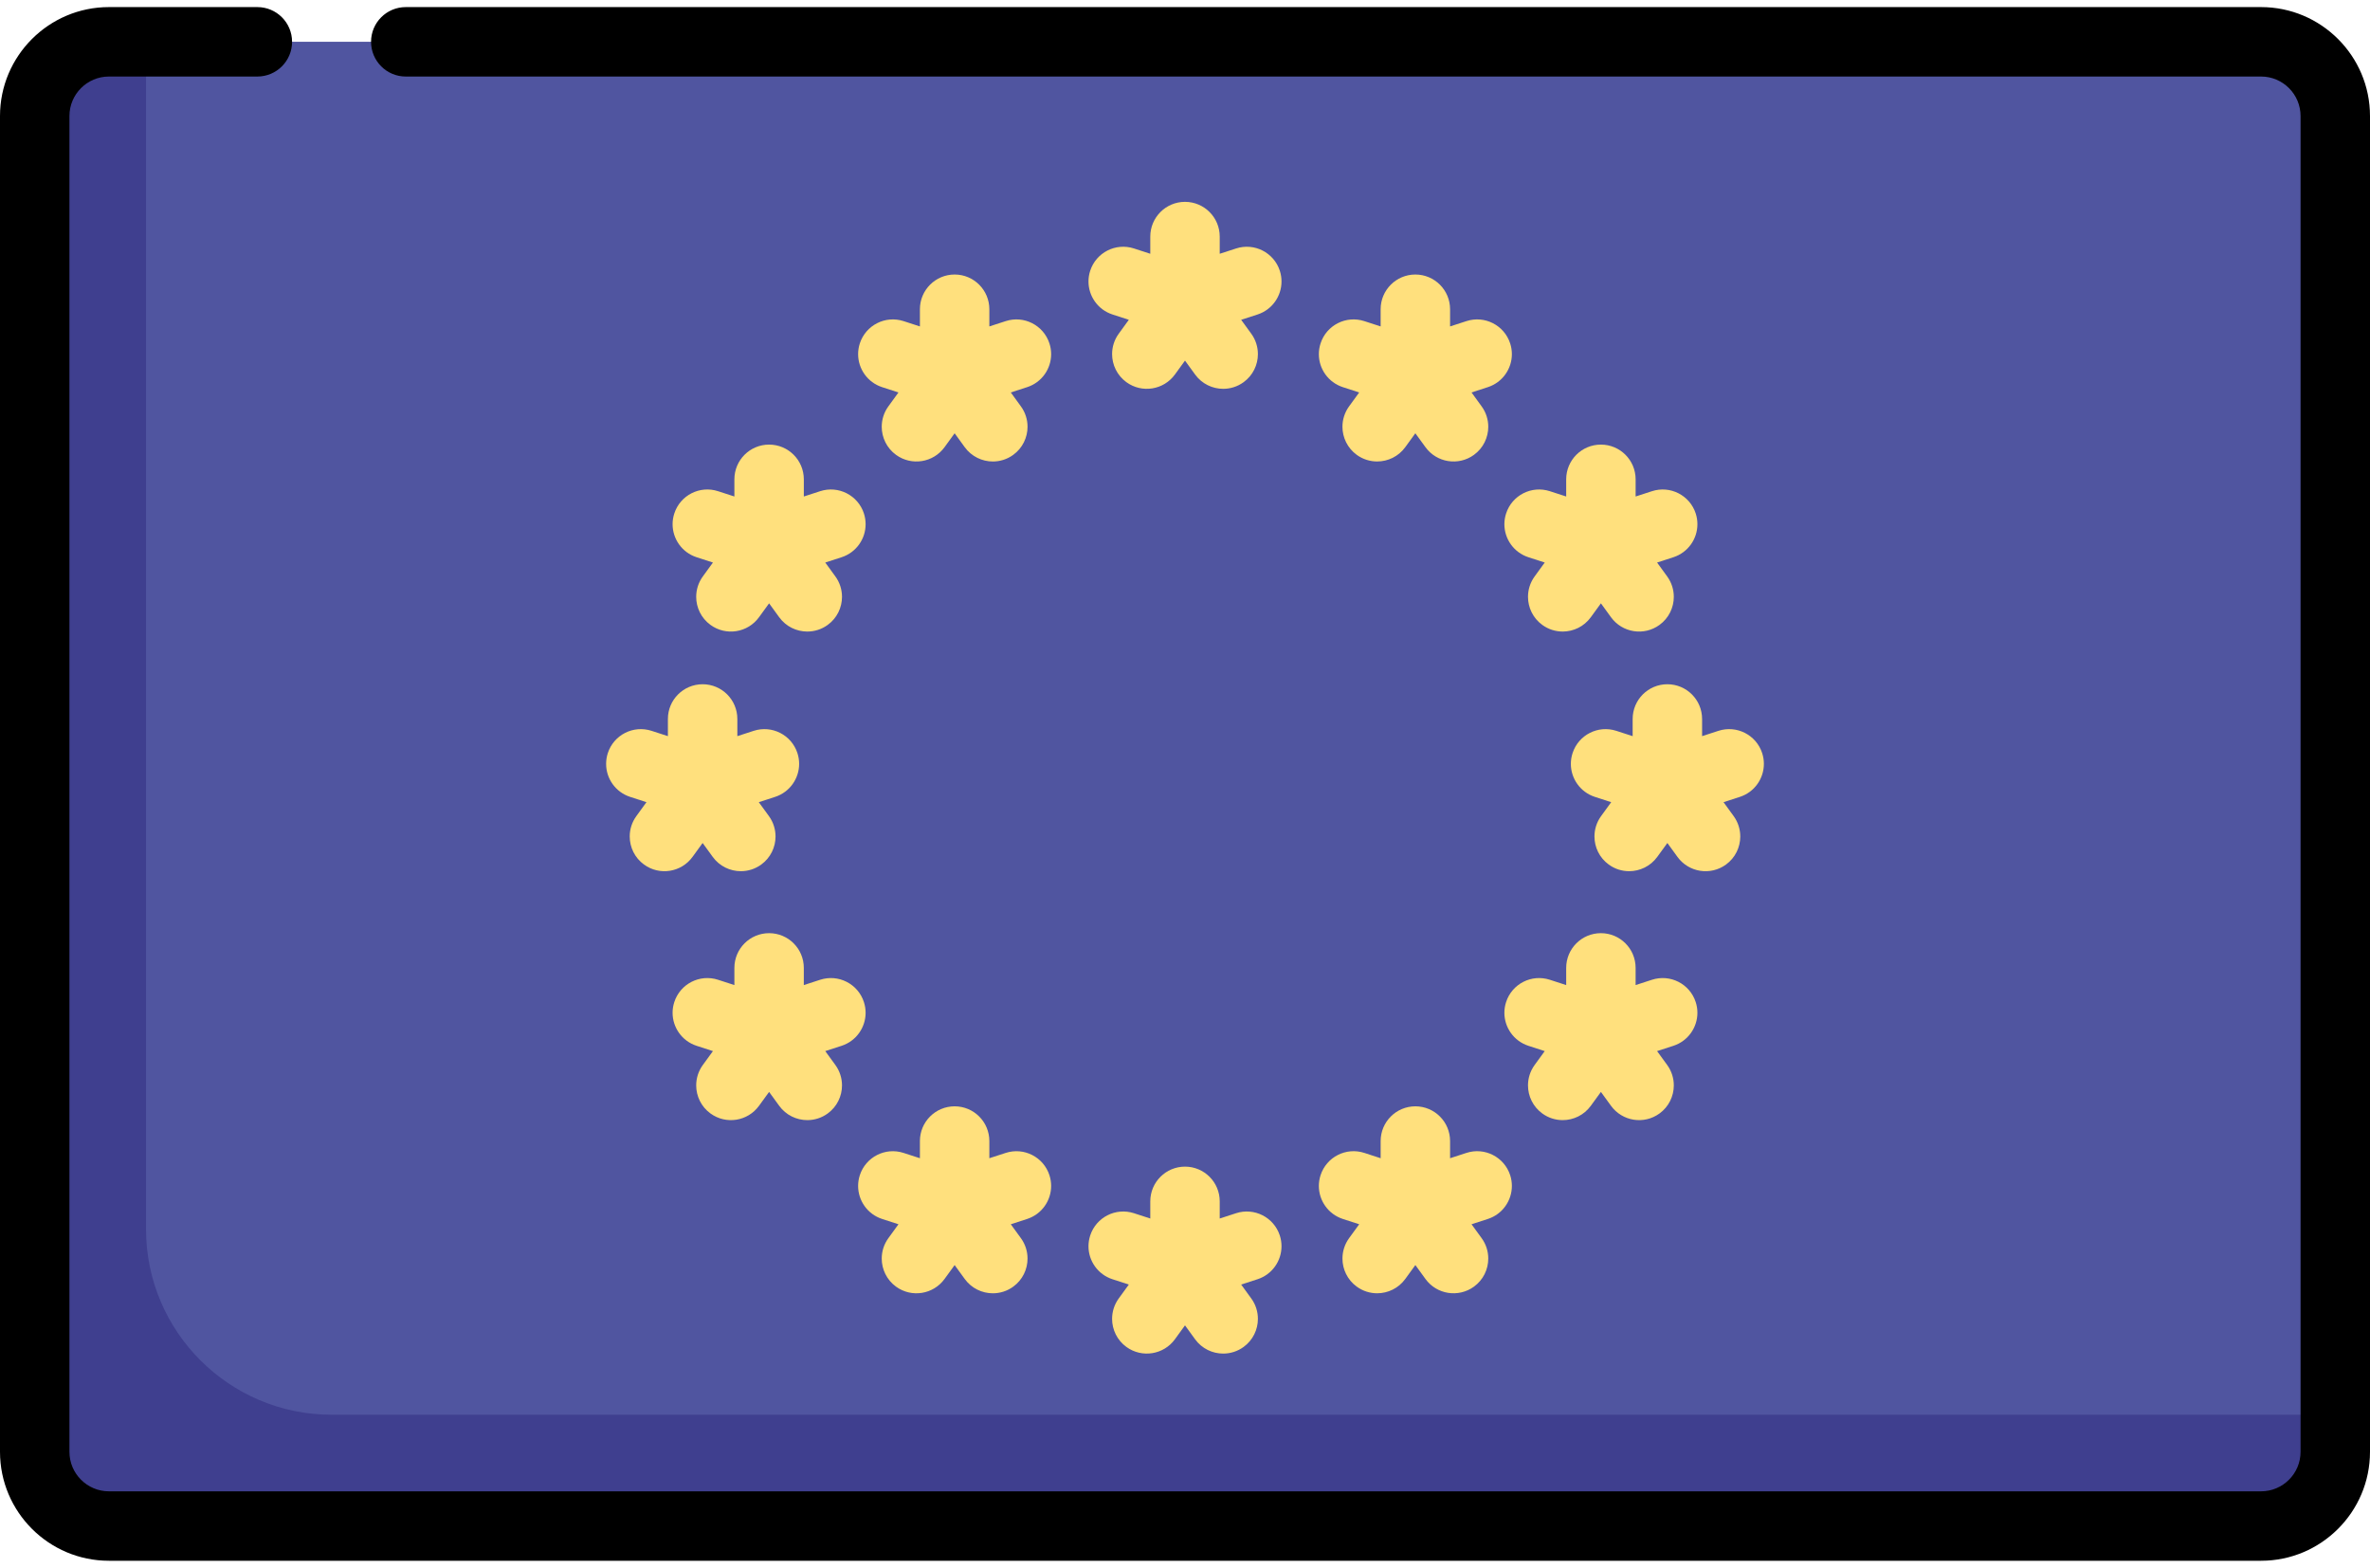 <svg width="130" height="86" viewBox="0 0 130 86" fill="none" xmlns="http://www.w3.org/2000/svg">
<path d="M124.025 2.293H5.975C3.727 2.293 1.904 4.116 1.904 6.364V79.636C1.904 81.884 3.727 83.707 5.975 83.707H124.025C126.273 83.707 128.095 81.884 128.095 79.636V6.364C128.096 4.116 126.273 2.293 124.025 2.293Z" fill="#5055A0"/>
<path d="M8.01 67.424V2.293H5.975C3.727 2.293 1.904 4.116 1.904 6.364V79.636C1.904 81.884 3.727 83.707 5.975 83.707H124.025C126.273 83.707 128.095 81.884 128.095 79.636V77.601H18.187C12.576 77.601 8.01 73.036 8.01 67.424Z" fill="#3F3F8F"/>
<path d="M124.025 0.389H22.257C21.206 0.389 20.353 1.241 20.353 2.293C20.353 3.345 21.206 4.198 22.257 4.198H124.025C125.22 4.198 126.191 5.169 126.191 6.364V79.636C126.191 80.831 125.219 81.802 124.025 81.802H5.975C4.78 81.802 3.809 80.831 3.809 79.636V6.364C3.809 5.169 4.781 4.198 5.975 4.198H14.117C15.168 4.198 16.021 3.345 16.021 2.293C16.021 1.241 15.168 0.389 14.117 0.389H5.975C2.68 0.389 0 3.069 0 6.364V79.636C0 82.931 2.68 85.611 5.975 85.611H124.025C127.32 85.611 130 82.931 130 79.636V6.364C130 3.069 127.32 0.389 124.025 0.389Z" fill="black"/>
<path d="M36.636 40.379L35.74 40.088C34.739 39.763 33.665 40.31 33.34 41.31C33.277 41.506 33.247 41.704 33.247 41.899C33.246 42.702 33.758 43.448 34.563 43.71L35.46 44.001L34.906 44.764C34.66 45.102 34.541 45.494 34.542 45.882C34.542 46.471 34.814 47.051 35.327 47.423C36.178 48.042 37.369 47.853 37.987 47.002L38.541 46.24L39.095 47.002C39.468 47.515 40.048 47.787 40.637 47.787C41.025 47.787 41.417 47.669 41.755 47.423C42.268 47.051 42.54 46.47 42.54 45.882C42.54 45.494 42.422 45.102 42.176 44.763L41.622 44.001L42.519 43.71C43.323 43.448 43.835 42.701 43.835 41.898C43.835 41.703 43.804 41.505 43.741 41.31C43.416 40.31 42.342 39.763 41.341 40.088L40.445 40.379V39.436C40.445 38.384 39.593 37.532 38.541 37.532C37.489 37.532 36.636 38.384 36.636 39.436V40.379H36.636Z" fill="#FFE07D"/>
<path d="M52.364 15.058C51.312 15.058 50.459 15.911 50.459 16.963V17.905L49.563 17.614C48.563 17.289 47.489 17.837 47.163 18.837C47.1 19.032 47.07 19.23 47.07 19.425C47.07 20.228 47.581 20.975 48.386 21.236L49.283 21.527L48.729 22.29C48.483 22.628 48.365 23.02 48.365 23.408C48.365 23.997 48.637 24.577 49.15 24.95C50.001 25.568 51.192 25.379 51.81 24.529L52.364 23.766L52.918 24.529C53.291 25.041 53.872 25.314 54.461 25.314C54.849 25.314 55.24 25.196 55.578 24.95C56.091 24.577 56.363 23.997 56.363 23.408C56.363 23.02 56.245 22.628 55.999 22.29L55.445 21.527L56.342 21.236C57.147 20.975 57.658 20.228 57.658 19.425C57.658 19.23 57.628 19.032 57.564 18.837C57.239 17.837 56.165 17.289 55.165 17.614L54.268 17.905V16.963C54.268 15.911 53.416 15.058 52.364 15.058Z" fill="#FFE07D"/>
<path d="M57.658 65.051C57.658 64.856 57.627 64.658 57.564 64.463C57.239 63.462 56.165 62.915 55.164 63.24L54.268 63.531V62.589C54.268 61.537 53.416 60.684 52.364 60.684C51.312 60.684 50.459 61.537 50.459 62.589V63.531L49.563 63.24C48.563 62.915 47.489 63.462 47.163 64.463C47.1 64.658 47.07 64.856 47.07 65.051C47.07 65.854 47.581 66.601 48.386 66.862L49.283 67.153L48.729 67.916C48.483 68.254 48.365 68.646 48.365 69.034C48.365 69.623 48.637 70.203 49.15 70.576C50.001 71.194 51.192 71.005 51.81 70.154L52.364 69.392L52.918 70.154C53.291 70.668 53.872 70.94 54.461 70.94C54.849 70.94 55.24 70.822 55.578 70.576C56.091 70.204 56.363 69.623 56.363 69.035C56.363 68.646 56.245 68.254 55.999 67.916L55.445 67.154L56.342 66.862C57.146 66.6 57.658 65.854 57.658 65.051Z" fill="#FFE07D"/>
<path d="M42.187 24.387C41.135 24.387 40.283 25.24 40.283 26.291V27.234L39.386 26.943C38.386 26.617 37.312 27.165 36.987 28.165C36.923 28.361 36.893 28.559 36.893 28.753C36.893 29.556 37.404 30.303 38.209 30.565L39.106 30.856L38.552 31.619C38.306 31.957 38.188 32.349 38.188 32.737C38.188 33.325 38.46 33.906 38.973 34.278C39.824 34.897 41.015 34.708 41.633 33.857L42.187 33.094L42.741 33.857C43.114 34.37 43.694 34.642 44.283 34.642C44.672 34.642 45.063 34.524 45.401 34.278C45.914 33.906 46.186 33.325 46.186 32.737C46.186 32.349 46.068 31.956 45.822 31.619L45.268 30.856L46.165 30.565C46.97 30.303 47.482 29.557 47.481 28.754C47.481 28.559 47.451 28.361 47.388 28.165C47.063 27.165 45.988 26.618 44.988 26.943L44.092 27.234V26.291C44.091 25.24 43.239 24.387 42.187 24.387Z" fill="#FFE07D"/>
<path d="M47.481 55.553C47.481 55.358 47.451 55.16 47.387 54.964C47.062 53.964 45.987 53.417 44.988 53.742L44.091 54.033V53.09C44.091 52.038 43.239 51.186 42.187 51.186C41.135 51.186 40.283 52.038 40.283 53.09V54.033L39.386 53.742C38.386 53.417 37.312 53.964 36.987 54.964C36.923 55.16 36.893 55.358 36.893 55.553C36.893 56.355 37.404 57.102 38.209 57.364L39.106 57.655L38.552 58.417C38.306 58.756 38.188 59.147 38.188 59.536C38.188 60.124 38.46 60.705 38.973 61.077C39.824 61.696 41.015 61.507 41.633 60.656L42.187 59.894L42.741 60.656C43.114 61.169 43.694 61.441 44.283 61.441C44.672 61.441 45.063 61.323 45.401 61.077C45.914 60.705 46.186 60.124 46.186 59.536C46.186 59.148 46.068 58.756 45.822 58.417L45.268 57.655L46.165 57.364C46.97 57.102 47.481 56.355 47.481 55.553Z" fill="#FFE07D"/>
<path d="M91.459 37.532C90.407 37.532 89.555 38.385 89.555 39.436V40.379L88.658 40.088C87.658 39.763 86.584 40.31 86.259 41.31C86.195 41.506 86.165 41.704 86.165 41.899C86.165 42.702 86.676 43.448 87.481 43.71L88.378 44.001L87.824 44.764C87.578 45.102 87.46 45.494 87.46 45.882C87.46 46.471 87.732 47.051 88.245 47.423C88.583 47.669 88.975 47.787 89.362 47.787C89.951 47.787 90.532 47.515 90.905 47.002L91.459 46.24L92.013 47.003C92.631 47.853 93.822 48.042 94.673 47.424C95.186 47.051 95.458 46.471 95.458 45.882C95.458 45.494 95.34 45.102 95.094 44.764L94.54 44.001L95.437 43.71C96.242 43.449 96.753 42.702 96.753 41.899C96.753 41.704 96.723 41.506 96.659 41.31C96.335 40.31 95.259 39.763 94.26 40.088L93.364 40.379V39.437C93.363 38.385 92.511 37.532 91.459 37.532Z" fill="#FFE07D"/>
<path d="M65 11.072C63.948 11.072 63.096 11.925 63.096 12.977V13.92L62.199 13.628C61.199 13.303 60.125 13.851 59.8 14.851C59.736 15.046 59.706 15.244 59.706 15.439C59.706 16.242 60.217 16.989 61.023 17.25L61.919 17.541L61.365 18.304C61.119 18.642 61.001 19.034 61.001 19.422C61.001 20.011 61.274 20.591 61.786 20.964C62.637 21.582 63.828 21.393 64.446 20.543L65 19.78L65.554 20.543C65.927 21.056 66.507 21.328 67.097 21.328C67.484 21.328 67.876 21.21 68.214 20.964C68.727 20.592 68.999 20.011 68.999 19.423C68.999 19.035 68.881 18.642 68.635 18.304L68.081 17.542L68.978 17.251C69.783 16.989 70.295 16.242 70.294 15.439C70.294 15.244 70.264 15.046 70.201 14.851C69.876 13.851 68.801 13.303 67.801 13.629L66.905 13.92V12.977C66.904 11.925 66.052 11.072 65 11.072Z" fill="#FFE07D"/>
<path d="M77.636 15.058C76.584 15.058 75.731 15.911 75.731 16.963V17.905L74.835 17.614C73.834 17.289 72.76 17.836 72.436 18.837C72.372 19.032 72.342 19.23 72.342 19.425C72.341 20.228 72.853 20.974 73.658 21.236L74.555 21.527L74 22.29C73.755 22.628 73.636 23.02 73.636 23.408C73.637 23.997 73.909 24.577 74.421 24.95C74.76 25.195 75.151 25.313 75.539 25.313C76.128 25.313 76.709 25.041 77.082 24.528L77.635 23.766L78.19 24.528C78.808 25.379 79.999 25.568 80.85 24.95C81.363 24.577 81.635 23.997 81.635 23.408C81.635 23.02 81.517 22.628 81.271 22.29L80.717 21.527L81.613 21.236C82.418 20.974 82.93 20.228 82.93 19.425C82.93 19.23 82.9 19.032 82.836 18.837C82.511 17.836 81.436 17.289 80.437 17.614L79.54 17.905V16.962C79.54 15.911 78.687 15.058 77.636 15.058Z" fill="#FFE07D"/>
<path d="M87.813 24.387C86.761 24.387 85.909 25.24 85.909 26.291V27.234L85.012 26.943C84.011 26.618 82.938 27.165 82.613 28.165C82.549 28.361 82.519 28.559 82.519 28.754C82.519 29.557 83.03 30.303 83.836 30.565L84.732 30.856L84.178 31.619C83.932 31.957 83.814 32.349 83.814 32.737C83.814 33.325 84.087 33.906 84.599 34.278C84.938 34.524 85.329 34.642 85.717 34.642C86.306 34.642 86.886 34.37 87.259 33.857L87.814 33.094L88.368 33.857C88.986 34.708 90.177 34.897 91.027 34.278C91.54 33.906 91.812 33.325 91.812 32.737C91.812 32.349 91.694 31.957 91.449 31.619L90.895 30.856L91.791 30.565C92.596 30.303 93.108 29.556 93.107 28.753C93.107 28.558 93.077 28.36 93.014 28.165C92.689 27.165 91.614 26.618 90.614 26.943L89.718 27.234V26.291C89.717 25.24 88.865 24.387 87.813 24.387Z" fill="#FFE07D"/>
<path d="M61.022 70.169L61.919 70.46L61.365 71.223C61.119 71.561 61.001 71.953 61.001 72.341C61.001 72.93 61.273 73.51 61.786 73.883C62.637 74.501 63.828 74.312 64.446 73.462L65 72.699L65.554 73.462C65.927 73.975 66.507 74.247 67.097 74.247C67.484 74.247 67.876 74.128 68.214 73.883C68.727 73.51 68.999 72.93 68.999 72.341C68.999 71.953 68.881 71.561 68.635 71.223L68.081 70.46L68.978 70.169C69.783 69.908 70.295 69.161 70.294 68.358C70.294 68.163 70.264 67.965 70.201 67.77C69.876 66.77 68.801 66.222 67.801 66.547L66.905 66.838V65.896C66.905 64.844 66.052 63.992 65.001 63.992C63.949 63.992 63.096 64.844 63.096 65.896V66.838L62.2 66.547C61.199 66.222 60.125 66.77 59.8 67.77C59.737 67.965 59.706 68.163 59.706 68.358C59.705 69.161 60.217 69.908 61.022 70.169Z" fill="#FFE07D"/>
<path d="M73.658 66.862L74.555 67.153L74.001 67.915C73.755 68.254 73.637 68.645 73.637 69.034C73.637 69.623 73.909 70.203 74.422 70.575C74.76 70.821 75.151 70.939 75.54 70.939C76.128 70.939 76.709 70.667 77.082 70.154L77.636 69.391L78.19 70.154C78.808 71.005 79.999 71.193 80.85 70.575C81.363 70.203 81.635 69.622 81.635 69.034C81.635 68.645 81.517 68.253 81.271 67.915L80.717 67.153L81.614 66.862C82.419 66.6 82.93 65.853 82.93 65.05C82.93 64.855 82.9 64.657 82.837 64.462C82.511 63.462 81.437 62.914 80.437 63.239L79.54 63.531V62.588C79.54 61.536 78.688 60.684 77.636 60.684C76.585 60.684 75.732 61.536 75.732 62.588V63.531L74.836 63.239C73.835 62.914 72.761 63.462 72.436 64.462C72.373 64.657 72.342 64.855 72.342 65.05C72.342 65.853 72.853 66.6 73.658 66.862Z" fill="#FFE07D"/>
<path d="M93.107 55.553C93.107 55.358 93.077 55.16 93.013 54.964C92.688 53.964 91.614 53.417 90.614 53.742L89.717 54.033V53.09C89.717 52.038 88.865 51.186 87.813 51.186C86.761 51.186 85.909 52.038 85.909 53.09V54.033L85.012 53.742C84.011 53.417 82.938 53.964 82.613 54.964C82.549 55.16 82.519 55.358 82.519 55.553C82.519 56.355 83.03 57.102 83.836 57.364L84.732 57.655L84.178 58.417C83.932 58.756 83.814 59.147 83.814 59.536C83.814 60.124 84.087 60.705 84.599 61.077C84.938 61.323 85.329 61.441 85.717 61.441C86.306 61.441 86.886 61.169 87.259 60.656L87.814 59.894L88.368 60.656C88.986 61.507 90.177 61.696 91.027 61.077C91.54 60.705 91.812 60.124 91.812 59.536C91.812 59.148 91.695 58.756 91.449 58.417L90.895 57.655L91.791 57.364C92.596 57.102 93.107 56.355 93.107 55.553Z" fill="#FFE07D"/>
</svg>
